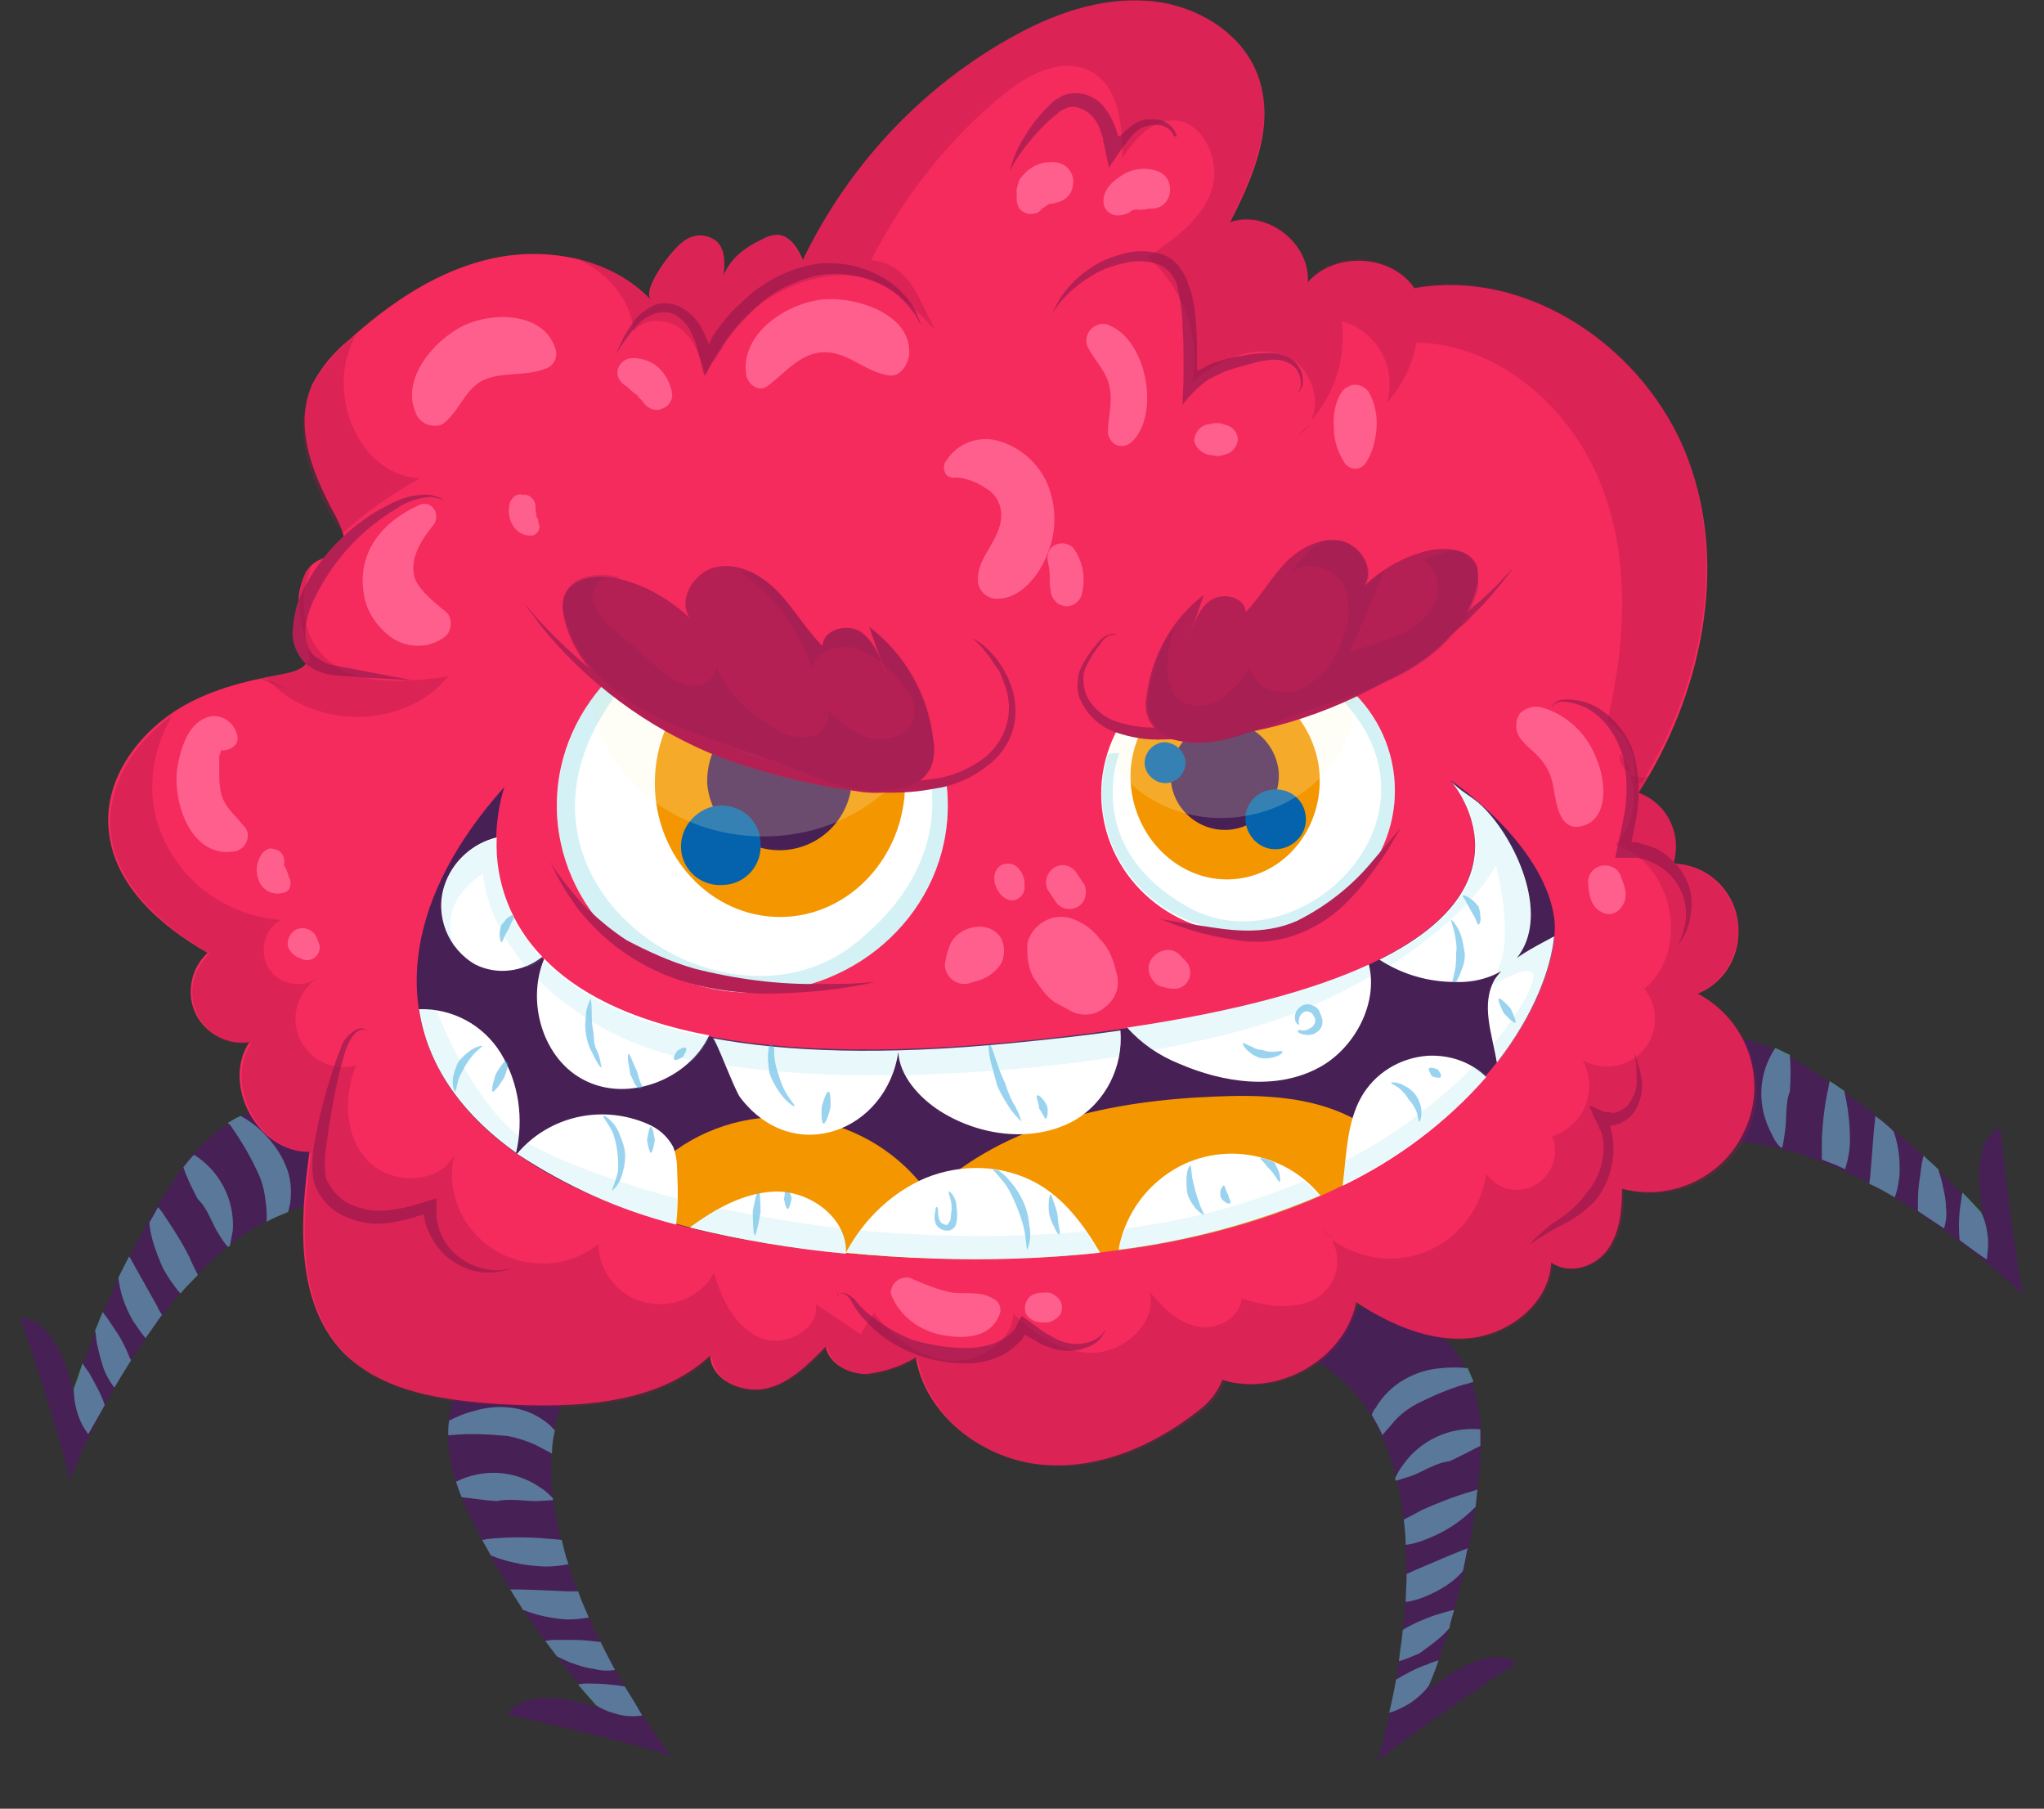 <?xml version="1.0" encoding="utf-8"?>
<!-- Generator: Adobe Illustrator 22.1.0, SVG Export Plug-In . SVG Version: 6.00 Build 0)  -->
<svg version="1.1" id="Layer_1" xmlns="http://www.w3.org/2000/svg" xmlns:xlink="http://www.w3.org/1999/xlink" x="0px" y="0px"
	 viewBox="0 0 210.7 186.4" style="enable-background:new 0 0 210.7 186.4;" xml:space="preserve">
<rect x="0" y="0" width="210.7" height="186.4" fill="#333333" stroke="none"/>
<style type="text/css">
	.st0{display:none;fill:#F39600;}
	.st1{fill:#472055;}
	.st2{opacity:0.5;fill:#6FD1DE;enable-background:new    ;}
	.st3{fill:#F52B5D;}
	.st4{fill:#B52054;}
	.st5{fill:#FFFFFF;}
	.st6{fill:#F39600;}
	.st7{fill:#0463AC;}
	.st8{opacity:0.2;fill:#FFFAD3;enable-background:new    ;}
	.st9{opacity:0.3;fill:#6FD1DE;enable-background:new    ;}
	.st10{opacity:0.5;}
	.st11{fill:#35A8E0;}
	.st12{opacity:0.3;}
	.st13{opacity:0.3;fill:#9F1645;enable-background:new    ;}
	.st14{opacity:0.3;fill:#8B2054;enable-background:new    ;}
	.st15{fill:#FF5F8D;}
</style>
<title>Asset13</title>
<g>
	<g id="Layer_2_1_">
		<g id="OBJECTS">
			<g id="_Group_">
				<path id="_Path_" class="st0" d="M210.7,177.8c0,4.8-47.2,8.7-105.3,8.7S0,182.6,0,177.8s47.2-8.7,105.3-8.7
					S210.7,173,210.7,177.8z"/>
				<g id="_Group_2">
					<g id="_Group_3">
						<path id="_Path_2" class="st1" d="M51.8,137.2c0,0-9.7,5.9-3.6,18.5c3.5,7.4,8.1,14.2,13.6,20.3c0,0-7.5-2.7-9.5,0.7
							c0,0,12.4,2.7,16.9,4.3c0,0-21.7-27.8-7.7-42C61.5,139,52.7,135.1,51.8,137.2z"/>
						<g id="_Group_4">
							<path id="_Path_3" class="st2" d="M63.4,172.1c-0.5-0.9-1-1.9-1.5-2.9h-0.2c-0.8-0.1-1.7-0.2-2.5-0.2c-0.7,0-1.5,0-2.2,0
								c-0.3,0-0.6,0.1-0.8,0.1l1.2,1.6c0.4,0.2,0.9,0.4,1.3,0.6c0.8,0.3,1.7,0.6,2.6,0.7C62,172.2,62.7,172.2,63.4,172.1z"/>
							<path id="_Path_4" class="st2" d="M52.4,148c1,0.2,1.9,0.5,2.8,0.9c0.6,0.3,1.1,0.6,1.7,0.9c0-0.8,0.1-1.6,0.3-2.4
								c-0.2-0.2-0.4-0.4-0.6-0.6c-1.1-0.9-2.3-1.5-3.7-1.7c-1.3-0.2-2.7-0.1-4,0.3c-0.9,0.2-1.8,0.6-2.6,1c-0.1,0.5-0.1,1-0.1,1.5
								h0.3C48.4,147.7,50.4,147.8,52.4,148z"/>
							<path id="_Path_5" class="st2" d="M51.2,154.7c1.3-0.3,3,0,4.1,0l1.7-0.1v-0.2c-0.4-0.4-0.8-0.8-1.3-1.1
								c-2.6-1.8-5.9-2-8.7-0.6c0.2,0.5,0.3,1,0.6,1.6C48.6,154.4,49.8,154.6,51.2,154.7z"/>
							<path id="_Path_6" class="st2" d="M55.5,161.4c1,0.1,2.1,0,3.1-0.2c-0.3-0.8-0.5-1.7-0.7-2.5c-0.7-0.1-1.4-0.1-2.2-0.2
								c-1.8-0.1-3.6-0.1-5.4,0.1l-0.6,0.1c0.3,0.5,0.6,1.1,0.9,1.6C52.1,160.9,53.8,161.3,55.5,161.4z"/>
							<path id="_Path_7" class="st2" d="M64.4,173.8c-1.2-0.2-2.4-0.3-3.6-0.3c-0.5,0-0.9,0-1.2,0.1c0.8,1,1.5,1.7,1.8,2.1
								c0.7,0.5,1.6,0.8,2.4,1c0.8,0.2,1.6,0.2,2.4,0.1C65.7,175.9,65.1,174.9,64.4,173.8z"/>
							<path id="_Path_8" class="st2" d="M58.5,166.9c0.7,0,1.5-0.1,2.2-0.2c-0.4-0.9-0.8-1.8-1.1-2.7h-1c-2.1-0.1-4.2-0.2-5.8-0.2
								h-0.2c0.4,0.7,0.9,1.4,1.3,2.1C55.4,166.5,56.9,166.8,58.5,166.9z"/>
						</g>
					</g>
					<g id="_Group_5">
						<path id="_Path_9" class="st1" d="M35.7,115c0,0-10-5.3-17.7,6.5c-4.5,6.8-8,14.3-10.4,22.1c0,0-1.5-7.8-5.5-7.8
							c0,0,4.1,12,5.1,16.7c0,0,12.6-32.9,32-28.3C39.1,124.3,37.9,114.7,35.7,115z"/>
						<g id="_Group_6">
							<path id="_Path_10" class="st2" d="M11.8,143c0.5-0.9,1.1-1.8,1.7-2.8c0-0.1,0-0.1-0.1-0.2c-0.3-0.8-0.7-1.6-1.1-2.3
								c-0.4-0.6-0.8-1.2-1.2-1.8c-0.2-0.3-0.4-0.5-0.5-0.7c-0.3,0.6-0.5,1.3-0.8,1.9c0.1,0.4,0.1,0.9,0.2,1.4
								c0.2,0.9,0.4,1.7,0.7,2.6C11,141.8,11.3,142.4,11.8,143z"/>
							<path id="_Path_11" class="st2" d="M26.7,121.1c0.4,0.9,0.6,1.9,0.7,2.9c0.1,0.6,0.1,1.3,0.1,1.9c0.7-0.4,1.5-0.7,2.2-1
								c0.1-0.3,0.1-0.5,0.2-0.8c0.2-1.4,0.1-2.8-0.5-4.1c-0.5-1.2-1.3-2.3-2.3-3.3c-0.7-0.7-1.4-1.2-2.3-1.7
								c-0.5,0.2-0.9,0.5-1.3,0.7c0,0.1,0.1,0.1,0.2,0.2C24.9,117.6,25.9,119.3,26.7,121.1z"/>
							<path id="_Path_12" class="st2" d="M20.4,123.6c1,0.9,1.5,2.6,2.1,3.5c0.4,0.7,0.8,1.2,1,1.4l0.2-0.1
								c0.1-0.5,0.2-1.1,0.3-1.6c0.2-3.1-1.3-6.1-4-7.8c-0.4,0.4-0.7,0.8-1.1,1.3C19.2,121.2,19.7,122.3,20.4,123.6z"/>
							<path id="_Path_13" class="st2" d="M16.8,130.7c0.5,0.9,1.1,1.8,1.8,2.6c0.6-0.7,1.2-1.3,1.8-1.9c-0.3-0.6-0.6-1.2-0.9-1.9
								c-0.8-1.6-1.8-3.1-2.8-4.6l-0.4-0.5c-0.3,0.5-0.6,1.1-0.9,1.6C15.5,127.5,16.1,129.1,16.8,130.7z"/>
							<path id="_Path_14" class="st2" d="M10.8,144.8c-0.4-1.2-1-2.2-1.6-3.3c-0.3-0.4-0.5-0.7-0.7-1c-0.4,1.2-0.7,2.1-0.9,2.6
								c0,1.7,0.5,3.4,1.5,4.7C9.6,146.9,10.2,145.9,10.8,144.8z"/>
							<path id="_Path_15" class="st2" d="M13.7,136.1c0.4,0.6,0.8,1.2,1.3,1.8c0.6-0.8,1.1-1.6,1.7-2.4c-0.2-0.3-0.4-0.6-0.5-0.9
								c-1-1.8-2.1-3.7-2.8-5l-0.1-0.1c-0.4,0.8-0.8,1.5-1.1,2.2C12.4,133.3,12.9,134.7,13.7,136.1z"/>
						</g>
					</g>
					<g id="_Group_7">
						<path id="_Path_16" class="st1" d="M142.6,134.4c0,0,11.2,2,10,16c-0.6,8.2-2.5,16.2-5.4,23.8c0,0,6-5.2,9.1-2.8
							c0,0-10.6,7-14.3,10.1c0,0,10.4-33.7-7.8-42C134.2,139.6,141.1,132.8,142.6,134.4z"/>
						<g id="_Group_8">
							<path id="_Path_17" class="st2" d="M144.2,171.2c0.1-1,0.3-2.1,0.4-3.2l0.1-0.1c0.7-0.4,1.5-0.8,2.3-1.1
								c0.7-0.3,1.4-0.5,2.1-0.7l0.8-0.2c-0.2,0.7-0.4,1.3-0.5,1.9c-0.3,0.3-0.6,0.7-1,1c-0.7,0.6-1.4,1.1-2.1,1.6
								C145.6,170.7,144.9,171,144.2,171.2z"/>
							<path id="_Path_18" class="st2" d="M146,144.7c-0.9,0.5-1.7,1.1-2.3,1.8c-0.4,0.5-0.8,0.9-1.2,1.4c-0.3-0.7-0.7-1.4-1.1-2.1
								c0.1-0.2,0.2-0.5,0.4-0.7c0.7-1.2,1.7-2.2,2.9-2.9c1.2-0.7,2.5-1.1,3.8-1.2c0.9-0.1,1.9-0.1,2.8,0c0.2,0.5,0.4,0.9,0.6,1.4
								l-0.3,0.1C149.6,143,147.8,143.8,146,144.7z"/>
							<path id="_Path_19" class="st2" d="M149.4,150.6c-1.3,0.1-2.8,1.1-3.9,1.5l-1.6,0.5l-0.1-0.2c0.2-0.5,0.5-1,0.8-1.4
								c1.8-2.6,4.9-4,8-3.7c0,0.5,0,1.1,0,1.7C151.8,149.4,150.7,150,149.4,150.6z"/>
							<path id="_Path_20" class="st2" d="M147.8,158.3c-0.9,0.4-1.9,0.8-2.9,0.9c0-0.9-0.1-1.8-0.2-2.6c0.6-0.3,1.2-0.6,1.9-1
								c1.6-0.7,3.3-1.4,5.1-1.9l0.6-0.2c-0.1,0.6-0.1,1.2-0.2,1.8C150.8,156.6,149.4,157.6,147.8,158.3z"/>
							<path id="_Path_21" class="st2" d="M143.9,173.1c1-0.6,2.1-1.2,3.3-1.6c0.4-0.2,0.8-0.3,1.1-0.4c-0.4,1.2-0.8,2.1-1,2.6
								c-0.5,0.7-1.2,1.3-1.9,1.8c-0.7,0.4-1.4,0.8-2.2,1C143.4,175.6,143.7,174.4,143.9,173.1z"/>
							<path id="_Path_22" class="st2" d="M147,164.5c-0.7,0.3-1.4,0.5-2.1,0.6c0-1,0.1-1.9,0.1-2.9l0.9-0.4
								c1.9-0.8,3.9-1.7,5.3-2.2l0.1-0.1c-0.2,0.8-0.3,1.6-0.5,2.4C149.8,163.1,148.4,163.9,147,164.5z"/>
						</g>
					</g>
					<g id="_Group_9">
						<path id="_Path_23" class="st1" d="M167,111.2c0,0,6.9-9,18.8-1.5c7,4.3,13.2,9.6,18.7,15.8c0,0-1.9-7.7,1.7-9.3
							c0,0,1.3,12.7,2.4,17.3c0,0-25.2-24.7-40.9-12.4C167.7,121,164.9,111.8,167,111.2z"/>
						<g id="_Group_10">
							<path id="_Path_24" class="st2" d="M200.4,126.6c-0.9-0.6-1.8-1.2-2.7-1.8c0-0.1,0-0.1,0-0.2c0-0.8,0-1.7,0.1-2.5
								c0.1-0.7,0.2-1.4,0.3-2.2c0.1-0.3,0.1-0.6,0.2-0.8c0.5,0.5,1,0.9,1.5,1.4c0.1,0.4,0.3,0.9,0.4,1.4c0.2,0.9,0.4,1.7,0.4,2.6
								C200.7,125.2,200.6,125.9,200.4,126.6z"/>
							<path id="_Path_25" class="st2" d="M177.7,112.9c0,1,0.2,2,0.6,2.9c0.2,0.6,0.4,1.2,0.7,1.7c-0.8-0.1-1.6-0.1-2.4,0
								c-0.2-0.2-0.3-0.4-0.5-0.7c-0.8-1.2-1.2-2.5-1.3-3.9c0-1.3,0.2-2.7,0.7-3.9c0.4-0.9,0.8-1.7,1.3-2.5c0.5,0,1,0,1.5,0.1
								c0,0.1,0,0.2,0,0.3C177.9,109,177.7,110.9,177.7,112.9z"/>
							<path id="_Path_26" class="st2" d="M184.5,112.5c-0.5,1.2-0.3,3-0.5,4.1c-0.1,0.8-0.2,1.4-0.3,1.7l-0.2-0.1
								c-0.4-0.4-0.7-0.9-0.9-1.4c-1.5-2.8-1.4-6.1,0.4-8.8c0.5,0.2,1,0.5,1.5,0.7C184.6,109.9,184.6,111.2,184.5,112.5z"/>
							<path id="_Path_27" class="st2" d="M190.7,117.5c0,1-0.2,2-0.5,3c-0.8-0.4-1.6-0.7-2.4-1c0-0.7,0-1.4,0-2.2
								c0.1-1.8,0.3-3.6,0.7-5.3c0-0.2,0.1-0.4,0.1-0.6c0.5,0.3,1,0.7,1.5,1C190.5,114.1,190.7,115.8,190.7,117.5z"/>
							<path id="_Path_28" class="st2" d="M202,127.8c-0.1-1.2-0.1-2.4,0.1-3.7c0.1-0.5,0.1-0.9,0.2-1.2c0.9,0.9,1.6,1.7,1.9,2
								c0.4,0.8,0.6,1.6,0.7,2.5c0.1,0.8,0,1.6-0.1,2.4C204,129.3,203.1,128.6,202,127.8z"/>
							<path id="_Path_29" class="st2" d="M195.8,121.2c-0.1,0.7-0.2,1.5-0.5,2.2c-0.8-0.5-1.7-1-2.6-1.4c0-0.3,0.1-0.6,0.1-1
								c0.2-2.1,0.3-4.2,0.5-5.8c0-0.1,0-0.1,0-0.2c0.7,0.5,1.3,1,1.9,1.6C195.7,118,195.9,119.6,195.8,121.2z"/>
						</g>
					</g>
					<g id="_Group_11">
						<path class="st3" d="M81.8,28.9C86.3,18.4,94.1,9.6,104,4c4.4-2.5,9.3-4.3,14.4-3.9s10.1,3.5,11.5,8.4s-0.8,9.9-3.1,14.4
							c3.8-1.3,8.3,2.2,8,6.2c2.8-3.2,8.6-2.9,11,0.6c11.9-2.1,24,6.4,28.2,17.6s1.4,24.3-5.1,34.4c3,1.1,4.5,4.3,3.6,7.3
							c3.9,0.1,6.9,3.4,6.7,7.3c-0.1,2.7-1.7,5.1-4.2,6.1c5.3,2.8,7.4,9.3,4.6,14.6c-2.3,4.5-7.5,6.8-12.4,5.5
							c0,2.2-0.2,4.5-1.5,6.3c-1.3,1.8-4,2.6-5.8,1.3c-0.2,4.2-4.3,7.4-8.4,7.8s-8.2-1.4-11.7-3.7c-1.2,5.9-8.1,9.8-13.8,8
							c-0.5,1.3-1.4,2.4-2.5,3.2c-4.7,3.7-10.6,6.2-16.5,5.5s-11.6-5.1-12.6-11c-1.5,0.9-3.3,1.5-5.1,1.7c-1.8,0-3.8-1-4.2-2.8
							c-1.8,1.8-3.7,3.8-6.2,4.3s-5.6-0.9-5.7-3.4c-5.6,5.2-14.1,5.4-21.7,5c-5.8-0.4-12-1.2-16.1-5.3c-5-5.2-4.5-13.5-3.5-20.7
							c-5.3,0.1-9.1-6.9-6.2-11.3c-2.9,0.4-5.6-1.6-6-4.5c-0.2-1.8,0.4-3.5,1.7-4.7c-4.9-2.8-9.7-7-10.2-12.7
							c-0.5-4.9,2.7-9.5,6.8-12.2c3.4-2.2,7.2-3.1,11-3.8c5-0.9,1.7-2.9,1.8-7.1c-0.1-1.2,0.2-2.3,0.7-3.4c1.6-2.8,5.8-0.6,3.1-5.8
							c-2.3-4.2-4.4-9.2-2.4-13.6c0.9-1.7,2.2-3.3,3.7-4.5c4.3-3.9,9.3-7.3,15-8.5s12.2,0.1,16.2,4.3c-1-1.1,2.3-5.3,3.2-5.9
							c1-0.9,2.5-1,3.6-0.1c0.9,0.9,0.8,2.3,0.7,3.5c0.6-1.7,2.2-2.9,3.9-3.7c0.5-0.3,1.1-0.5,1.7-0.5c1.3,0.1,2.1,1.5,2.6,2.7"/>
					</g>
					<g id="_Group_12">
						<g id="_Group_13">
							<path id="_Path_30" class="st4" d="M36.1,124.1c1.3,0.6,2.7,0.8,4.1,0.6c0.7-0.1,1.4-0.2,2.1-0.4l1-0.3l1.7-0.5
								c0,0.4,0,0.9,0,1.3c0,0.1,0,0.2,0,0.3v0.2c0,0.1,0,0.2,0,0.3c0.1,0.4,0.2,0.8,0.3,1.2c0.3,0.7,0.6,1.4,1.2,2
								c0.9,1,2,1.6,3.2,1.9c0.8,0.2,1.7,0.3,2.5,0.1c0.3,0,0.6-0.1,0.9-0.2c-0.3,0.1-0.6,0.2-0.9,0.3c-0.9,0.2-1.8,0.3-2.7,0.2
								c-1.4-0.2-2.7-0.9-3.7-1.8c-0.6-0.6-1.1-1.3-1.5-2.1c-0.2-0.4-0.4-0.9-0.5-1.3c0-0.2-0.1-0.5-0.1-0.7h-0.1l0,0h-0.1
								c-0.3,0.1-0.7,0.2-1,0.3c-0.7,0.2-1.5,0.4-2.2,0.5c-1.7,0.3-3.4,0-4.9-0.7c-1.5-0.7-2.7-2.1-3.1-3.7
								c-0.2-1.4-0.1-2.9,0.2-4.3c0.4-2.3,1-4.5,1.7-6.7c0.3-0.9,0.6-1.8,0.9-2.5c0.2-0.7,0.6-1.3,1.2-1.7c0.3-0.3,0.8-0.5,1.2-0.4
								c0.1,0.1,0.3,0.1,0.4,0.3c-0.1-0.1-0.2-0.2-0.4-0.2c-0.4,0-0.8,0.2-1,0.5c-0.4,0.5-0.7,1.1-0.9,1.7c-0.2,0.8-0.5,1.6-0.7,2.6
								c-0.5,2.2-0.9,4.5-1.2,6.7c-0.2,1.3-0.3,2.5-0.1,3.8C34.1,122.6,35,123.6,36.1,124.1z"/>
						</g>
						<g id="_Group_14">
							<path id="_Path_31" class="st4" d="M32.5,61.5c-0.5,1-0.9,2.1-1,3.2c-0.1,1,0.1,1.9,0.7,2.7c0.7,0.6,1.5,1.1,2.4,1.2
								c0.9,0.2,1.8,0.3,2.6,0.5c3.2,0.6,5.3,1,5.3,1s-2-0.1-5.3-0.3c-0.8-0.1-1.7-0.1-2.7-0.2c-1.2-0.1-2.3-0.6-3.1-1.3
								c-0.9-1-1.4-2.3-1.2-3.6c0.1-1.3,0.4-2.6,1-3.8c2-4,5.3-7.2,9.3-9.1c1.2-0.6,2.5-0.9,3.9-0.8c0.3,0.1,0.7,0.2,1,0.3l0.3,0.2
								l-0.3-0.1c-0.3-0.1-0.7-0.1-1-0.2c-1.3,0.1-2.5,0.5-3.5,1.2C37.2,54.6,34.4,57.7,32.5,61.5z"/>
						</g>
						<g id="_Group_15">
							<path id="_Path_32" class="st4" d="M76.4,31.2c2.1-2.1,4.8-3.5,7.7-4c2.4-0.3,4.8,0.2,6.9,1.4c1.4,0.8,2.5,1.9,3.3,3.3
								c0.2,0.4,0.3,0.8,0.5,1.2c0.1,0.3,0.1,0.4,0.1,0.4l-0.2-0.4c-0.2-0.4-0.4-0.8-0.7-1.1c-0.9-1.2-2-2.2-3.4-2.8
								c-2-0.9-4.2-1.2-6.4-0.8c-2.6,0.6-5,1.9-6.8,3.8c-0.8,0.8-1.6,1.6-2.2,2.5c-0.2,0.2-0.3,0.4-0.5,0.7l-0.2,0.3l-0.1,0.2
								l-0.2,0.3l-0.8,1.2c-0.3,0.4-0.5,0.9-0.8,1.3c-0.3-1-0.5-2.1-0.8-3c-0.1-0.5-0.3-0.9-0.5-1.3c-0.3-0.8-0.9-1.4-1.6-1.9
								c-0.6-0.4-1.4-0.4-2.1-0.2c-0.6,0.2-1.2,0.5-1.7,1c-0.7,0.7-1.3,1.5-1.9,2.4c-0.4,0.6-0.5,0.9-0.5,0.9s0.1-0.4,0.4-1
								c0.4-1,1-1.9,1.6-2.7c0.5-0.6,1.1-1,1.8-1.4c0.9-0.4,1.9-0.3,2.8,0.1c0.9,0.5,1.7,1.2,2.2,2.2c0.3,0.5,0.5,1,0.7,1.5l0.1,0.2
								v-0.1l0.1-0.2v0l0.1-0.2l0.2-0.4c0.2-0.3,0.3-0.5,0.5-0.7C74.7,32.9,75.5,32,76.4,31.2z"/>
						</g>
						<g id="_Group_16">
							<path id="_Path_33" class="st4" d="M123.3,33.5c0.1,1.1,0.1,2.2,0.1,3.3c0,0.3,0,0.5,0,0.8V38c0,0.1,0,0,0,0.1s0,0.1,0,0.1
								l0.3-0.1c0.5-0.3,0.9-0.5,1.4-0.7c0.9-0.3,1.9-0.6,2.8-0.7c0.9-0.2,1.7-0.3,2.6-0.3c0.8-0.1,1.6,0.1,2.3,0.4
								c0.6,0.3,1,0.8,1.3,1.4c0.2,0.4,0.2,0.9,0.2,1.4c-0.1,0.4-0.3,0.7-0.6,0.9c0.3-0.3,0.4-0.6,0.4-1c0-0.4-0.1-0.8-0.3-1.2
								c-0.3-0.5-0.7-0.8-1.2-1c-1.2-0.5-2.7-0.1-4.4,0.4c-0.9,0.2-1.8,0.5-2.6,0.9c-0.4,0.2-0.9,0.4-1.3,0.7
								c-0.9,0.7-1.7,1.5-2.4,2.4c0-0.9,0.1-1.9,0.1-2.8v-0.7v-1.2c0-1,0-2.1-0.1-3.2c0-1.4-0.2-2.7-0.5-4.1c-0.2-1.1-1-2.1-2.1-2.5
								c-1.1-0.3-2.2-0.4-3.3-0.1c-1,0.2-2,0.5-2.9,1c-1.3,0.7-2.5,1.6-3.5,2.7c-0.3,0.3-0.5,0.6-0.8,1l-0.3,0.4l0.2-0.4
								c0.2-0.4,0.4-0.7,0.6-1.1c0.9-1.3,2-2.4,3.3-3.2c0.9-0.6,1.9-1,3-1.3c1.3-0.4,2.6-0.4,3.9-0.1c0.7,0.2,1.4,0.6,1.9,1.2
								c0.5,0.6,0.9,1.3,1.1,2C123,30.5,123.2,32,123.3,33.5z"/>
						</g>
						<g id="_Group_17">
							<path id="_Path_34" class="st4" d="M168.6,84.7c-0.1,0.5-0.2,1-0.3,1.5l-0.1,0.4v0.2l0,0l0,0h0.1h0.3c0.1,0,0.3,0,0.4,0.1
								c0.5,0.1,1.1,0.3,1.6,0.5c0.9,0.4,1.7,1.1,2.4,1.9c1.1,1.4,1.6,3.1,1.3,4.8c-0.1,1.1-0.5,2.1-1.1,3c-0.2,0.2-0.3,0.5-0.5,0.7
								l-0.2,0.2l0.2-0.2c0.2-0.2,0.3-0.5,0.4-0.7c0.4-0.9,0.7-1.9,0.7-2.9c0-1.5-0.6-2.9-1.6-4c-0.6-0.6-1.3-1.1-2.1-1.4
								c-0.4-0.2-0.8-0.3-1.3-0.4h-0.3c-0.2,0-0.3,0-0.5,0c-0.5,0-1,0-1.5,0l0.3-1.4c0.1-0.3,0.1-0.6,0.2-0.9c0.1-0.5,0.2-1,0.3-1.5
								c0.5-2.2,0.5-4.4,0-6.6c-0.5-1.7-1.4-3.3-2.8-4.4c-1-0.8-2.1-1.2-3.4-1.3c-0.3,0-0.7,0.1-0.9,0.3c-0.1,0.1-0.1,0.2-0.2,0.3
								c0-0.1,0.1-0.2,0.1-0.3c0.2-0.3,0.6-0.4,0.9-0.5c1.3-0.1,2.7,0.2,3.8,0.9c1.7,1.1,3,2.7,3.6,4.6
								C169,79.8,169.1,82.3,168.6,84.7z"/>
						</g>
						<g id="_Group_18">
							<path id="_Path_35" class="st4" d="M165.3,118.6c0-0.6,0-1.2-0.2-1.8l-0.1-0.2v-0.1l0,0c0,0,0-0.1-0.1-0.1
								c-0.1-0.3-0.2-0.6-0.4-0.9s-0.3-0.6-0.4-0.9l-0.2-0.4l-0.1-0.3l1.4,0.6l0.3,0.1h0.3c0.1,0,0.2,0,0.4,0.1
								c0.2,0,0.5-0.1,0.7-0.2c0.5-0.2,0.9-0.5,1.1-0.9c0.5-0.7,0.8-1.6,0.7-2.5c0-0.6,0-1.3-0.1-1.9c-0.1-0.4-0.1-0.7-0.1-0.7
								l0.2,0.7c0.2,0.6,0.4,1.2,0.5,1.9c0.2,1,0,2.1-0.5,3.1c-0.3,0.6-0.8,1.1-1.4,1.4c-0.3,0.2-0.7,0.3-1.1,0.4h-0.1h-0.1
								c0,0,0,0.1,0,0.1l0,0l0.1,0.4c0.6,2.5,0,5.2-1.7,7.3c-1,1-2.2,1.9-3.5,2.5c-0.8,0.4-1.6,0.9-2.4,1.4
								c-0.3,0.2-0.6,0.4-0.8,0.6c0.2-0.3,0.4-0.6,0.7-0.8c0.7-0.7,1.4-1.3,2.2-1.8c1.1-0.7,2.1-1.6,2.9-2.7
								C164.7,121.6,165.2,120.1,165.3,118.6z"/>
						</g>
						<g id="_Group_19">
							<path id="_Path_36" class="st4" d="M113.7,10.9c0.6,0.7,1,1.5,1.3,2.3c0.1,0.2,0.1,0.4,0.2,0.6l0,0c0,0.1,0,0.1,0,0.2
								c0,0,0,0,0.1,0h0.1c0,0,0,0,0.2-0.1c0.4-0.4,0.8-0.8,1.3-1.1c0.4-0.3,1-0.5,1.5-0.5c0.4,0,0.9,0,1.3,0.1
								c0.6,0.2,1.1,0.6,1.4,1.1c0.1,0.2,0.2,0.4,0.2,0.6L121,14c-0.1-0.1-0.1-0.3-0.2-0.4c-0.4-0.4-0.8-0.7-1.4-0.7
								c-0.8-0.1-1.6,0.1-2.2,0.6c-0.4,0.3-0.7,0.7-1,1.1c-0.1,0.2-0.3,0.4-0.4,0.5l-0.5,0.7l-1,1.5c-0.1-0.7-0.3-1.3-0.4-2
								c-0.1-0.4-0.2-0.7-0.2-1.1c-0.1-0.2-0.1-0.3-0.2-0.5c-0.2-0.7-0.5-1.3-1-1.8c-0.5-0.5-1.1-0.8-1.8-0.9
								c-0.6,0-1.3,0.3-1.7,0.7c-1,0.8-2,1.8-2.8,2.8c-0.6,0.7-1.1,1.4-1.6,2.2l-0.5,0.9c0,0,0.1-0.4,0.3-1c0.3-0.9,0.7-1.7,1.2-2.5
								c0.7-1.2,1.6-2.3,2.6-3.3c0.3-0.3,0.7-0.6,1.1-0.8c0.5-0.3,1-0.4,1.6-0.4C112,9.6,113,10.1,113.7,10.9z"/>
						</g>
						<g id="_Group_20">
							<path id="_Path_37" class="st4" d="M100.3,138.9c1-0.1,2-0.3,2.9-0.8c0.4-0.2,0.8-0.5,1.1-0.8c0.1-0.1,0.2-0.2,0.2-0.2
								c0.1-0.1,0.2-0.2,0.2-0.3c0.1-0.2,0.2-0.4,0.3-0.6l0.3-0.6l1.4,1l0.8,0.6c0.5,0.3,1,0.6,1.6,0.9c0.9,0.4,1.9,0.5,2.8,0.3
								c0.6-0.1,1.2-0.4,1.7-0.9c0.1-0.1,0.2-0.3,0.3-0.4l0.1-0.1l-0.1,0.2c-0.1,0.2-0.2,0.3-0.3,0.5c-0.4,0.6-1,1-1.7,1.2
								c-1,0.4-2.2,0.4-3.3,0.1c-0.6-0.2-1.3-0.4-1.8-0.8c-0.3-0.2-0.6-0.3-0.9-0.5l-0.2-0.1l0,0h-0.1c0,0.1,0,0.1-0.1,0.2
								c0,0-0.1,0.2-0.2,0.3c-0.1,0.1-0.2,0.2-0.3,0.3c-0.4,0.4-0.9,0.8-1.4,1.1c-1.1,0.6-2.2,0.9-3.4,1c-2.2,0.1-4.4-0.3-6.5-1.2
								c-1.6-0.7-3.1-1.7-4.3-3c-0.5-0.5-0.9-1-1.3-1.6l-0.4-0.7c-0.1-0.2-0.2-0.3-0.4-0.5c-0.3-0.2-0.6-0.3-0.8-0.2
								s-0.1,0.3-0.2,0.3c0-0.1,0-0.2,0.1-0.3c0.3-0.1,0.7-0.1,1,0.1c0.2,0.1,0.4,0.3,0.6,0.4l0.5,0.6c0.4,0.5,0.9,0.9,1.4,1.3
								c1.3,1,2.7,1.8,4.2,2.4C96.3,138.7,98.3,139,100.3,138.9z"/>
						</g>
					</g>
					<g id="_Group_21">
						<path id="_Path_38" class="st5" d="M143.6,79.2c1.3,7.9-4.3,15.4-12.6,16.8s-16-4-17.3-11.9s4.3-15.4,12.6-16.8
							S142.3,71.3,143.6,79.2z"/>
						<path id="_Path_39" class="st6" d="M135.9,78.7c0.9,5.6-2.6,10.9-7.9,11.8s-10.3-3-11.3-8.6s2.6-10.9,7.9-11.8
							C129.9,69.2,134.9,73.1,135.9,78.7z"/>
						<path id="_Path_40" class="st1" d="M131.8,79.4c0.3,3.1-2,5.8-5,6.1c-3.1,0.3-5.8-2-6.1-5c-0.3-2.9,1.8-5.6,4.7-6.1
							C128.5,74,131.4,76.2,131.8,79.4z"/>
						<path id="_Path_41" class="st7" d="M122.2,78.4c0.1,1.2-0.8,2.2-1.9,2.3s-2.2-0.8-2.3-1.9c-0.1-1.1,0.7-2.1,1.8-2.3
							C120.9,76.4,122,77.2,122.2,78.4C122.2,78.4,122.2,78.4,122.2,78.4z"/>
						<path id="_Path_42" class="st7" d="M134.6,84.1c0.2,1.7-1.1,3.2-2.8,3.4s-3.2-1.1-3.4-2.8c-0.2-1.6,1-3.1,2.6-3.3
							C132.8,81.1,134.4,82.3,134.6,84.1C134.6,84,134.6,84,134.6,84.1z"/>
						<path id="_Path_43" class="st8" d="M139.7,71.5c-6.1-6-15.9-5.8-21.9,0.3c-1.6,1.7-2.9,3.7-3.6,5.9c2.4,4.6,8.1,7.4,14.1,6.4
							C135,83,139.9,77.5,139.7,71.5z"/>
						<path id="_Path_44" class="st9" d="M143.6,79.2c-1-5.8-5.4-10.4-11.2-11.7c2.4,1.3,4.5,3,6.3,5c11,12.3-5.1,27.2-16.2,21
							s-7.1-15.9-7.1-15.9c-0.4,0-0.8,0-1.2,0.1c-0.6,2.1-0.8,4.3-0.4,6.4c1.3,7.8,9,13.1,17.3,11.8S144.9,87.1,143.6,79.2z"/>
					</g>
					<g id="_Group_22">
						<path id="_Path_45" class="st5" d="M57.4,83c0,10.6,9,19.3,20.1,19.3S97.7,93.7,97.7,83s-9-19.3-20.1-19.3S57.4,72.4,57.4,83z
							"/>
						<path id="_Path_46" class="st6" d="M67.5,80.7c0,7.6,5.8,13.8,12.9,13.8s12.9-6.2,12.9-13.8s-5.8-13.8-12.9-13.8
							S67.5,73.1,67.5,80.7z"/>
						<path id="_Path_47" class="st1" d="M72.9,80.7c0.3,4.1,3.9,7.2,8,6.9c4.1-0.3,7.2-3.9,6.9-8c-0.3-3.9-3.5-6.9-7.5-6.9
							C76.1,72.8,72.8,76.4,72.9,80.7C72.9,80.7,72.9,80.7,72.9,80.7z"/>
						<path id="_Path_48" class="st7" d="M85.3,77.4c0.1,1.6,1.4,2.8,3,2.7c1.6-0.1,2.8-1.4,2.7-3c-0.1-1.5-1.3-2.7-2.9-2.7
							C86.6,74.5,85.3,75.8,85.3,77.4z"/>
						<path id="_Path_49" class="st7" d="M70.2,87.4c0.1,2.3,2.1,4,4.4,3.8c2.3-0.1,4-2.1,3.8-4.4c-0.1-2.2-1.9-3.8-4.1-3.8
							C72,83.1,70.1,85.1,70.2,87.4z"/>
						<path id="_Path_50" class="st8" d="M61,72.1C67.7,63,80.6,61,89.8,67.8c2.5,1.8,4.6,4.2,6,7c-2.2,6.6-9,11.4-17.1,11.4
							C69.5,86.2,62,80,61,72.1z"/>
						<path id="_Path_51" class="st9" d="M57.4,83c0.1-7.8,4.9-14.8,12.1-17.7c-2.8,2.2-5.2,4.8-7.1,7.9
							c-11.8,18.5,12.6,34.6,25.8,24s5.9-22.4,5.9-22.4c0.5-0.1,1.1-0.2,1.6-0.1c1.3,2.6,2,5.4,2,8.3c0,10.6-9,19.3-20.1,19.3
							S57.4,93.7,57.4,83z"/>
					</g>
					<path id="_Path_52" class="st1" d="M52,81.1c0,0-11.8,32.4,52.2,26.3s45.3-27,45.3-27s9.5,6.3,10.7,14.1s-11.6,36.8-64,35.2
						S32.3,103,52,81.1z"/>
					<path id="_Path_53" class="st6" d="M139.2,115.1c-4.2-2.1-9.1-2.3-13.8-2.1c-10.7,0.4-21.9,2.7-29.6,10.1
						c-6-8.5-17.7-10.5-26.1-4.6c-2.2,1.5-4.1,3.6-5.4,5.9c8.2,3,18.8,4.9,32,5.3c22.5,0.7,37.7-4.2,47.7-10.7
						C142.7,117.4,141,116,139.2,115.1z"/>
					<path id="_Compound_Path_" class="st5" d="M49,99.4c-2.8-1.6-4.2-5-3.2-8.1c0.8-2.5,2.9-4.4,5.4-5c-0.2,4.6,1.5,9,4.7,12.3
						C53.9,100.2,51.2,100.5,49,99.4z M60.4,111.4c4.5,2.2,10.6-0.2,12.7-4.7c-8.5-1.6-13.8-4.6-17-7.9
						C54.2,103.3,56,109.3,60.4,111.4L60.4,111.4z M121.5,109.6c4.6,2,10.1,2.8,14.5,0.4c3.7-2,6.1-6.7,5.1-10.6
						c-5.4,2.5-13.4,4.8-24.9,6.5C117.6,107.5,119.5,108.8,121.5,109.6L121.5,109.6z M156.6,98.4c3.1-4.4-0.4-12-3.8-15.3
						c-1-1-2.4-1.6-3.3-2.7c0,0,9.2,10.3-7.3,18.5c2.3,1.5,5,2.3,7.8,2.3C152.5,101.3,155.2,100.4,156.6,98.4z M96.9,114.5
						c4.1,2.6,9.6,3.3,13.8,1c3.3-1.9,5.1-5.6,4.8-9.3c-3.4,0.5-7.1,0.9-11.2,1.3c-13.3,1.3-23.3,0.9-30.8-0.5
						c0.3,0.1,2.2,5.3,2.8,6.1c5.5,7.2,15.1,3.5,16.3-4.7C92.7,110.8,94.7,113.1,96.9,114.5z M79.7,122.8c-3.2,0.2-6,1.8-8.6,3.7
						c5.3,1.3,10.7,2.2,16.1,2.7C87.4,125.5,83.4,122.6,79.7,122.8z M53.3,118.9c5,3.3,10.5,5.8,16.4,7.3c0.2-1.9,0.2-3.7,0.1-5.6
						c0-0.8-0.1-1.6-0.4-2.4c-0.6-1.1-1.5-1.9-2.7-2.4C62,113.8,56.6,115,53.3,118.9z M96.3,129.7c5.7,0.2,11.4,0,17.1-0.6
						c-1.7-2.9-3.7-5.6-6.6-7.2c-3.5-1.9-7.7-2-11.4-0.5c-3.5,1.5-6.4,4.3-8.2,7.7C90.1,129.4,93.1,129.6,96.3,129.7L96.3,129.7z
						 M53.2,118.8c0.8-3.5,0.3-7.2-1.6-10.3c-1.8-2.9-5-4.6-8.4-4.5C44,109.5,47.3,114.6,53.2,118.8z M115.3,128.8
						c7.2-0.9,14.2-2.8,20.8-5.6c-4.1-5-11.6-5.8-16.6-1.6C117.3,123.4,115.8,126,115.3,128.8z M156.7,98.5c-1,0.6-1.9,1.4-2.6,2.4
						c-1.5,2.6-0.3,5.6,0.2,8.6c3.9-5,5.6-9.8,5.9-13C159.1,97.1,157.9,97.7,156.7,98.5L156.7,98.5z M147.2,108.8
						c-2.9,0.2-5.5,1.8-6.9,4.3c-1.5,2.7-1.5,6-1.9,9.1c5.6-2.7,10.7-6.5,14.8-11.2C151.6,109.4,149.4,108.7,147.2,108.8
						L147.2,108.8z"/>
					<g id="_Group_23" class="st10">
						<path id="_Path_54" class="st11" d="M151.7,92.7c-0.4-0.3-0.8-0.5-0.9-0.4s0.3,0.4,0.4,0.8c0.1,0.2,0.3,0.5,0.4,0.7
							c0.1,0.2,0.3,0.5,0.4,0.7c0.2,0.4,0.3,0.8,0.4,0.8s0.3-0.4,0.2-0.9c0-0.3-0.1-0.7-0.2-1C152.2,93.2,152,92.9,151.7,92.7z"/>
						<path id="_Path_55" class="st11" d="M151,98.3c-0.1-0.6-0.2-1.3-0.4-1.9c-0.3-0.9-0.9-1.6-1-1.6s0.3,0.9,0.4,1.7
							c0.1,0.6,0.2,1.1,0.1,1.7c0,0.6,0,1.1-0.1,1.7c-0.1,0.4-0.2,0.9-0.3,1.3h0.4c0.2-0.4,0.4-0.7,0.5-1.1
							C150.9,99.5,151,98.9,151,98.3z"/>
						<path id="_Path_56" class="st11" d="M156.2,105.4c0.2-0.1-0.5-1.5-0.5-1.5s-1-1.1-1.2-1s0.5,1.5,0.5,1.5
							S156,105.5,156.2,105.4z"/>
						<path id="_Path_57" class="st11" d="M69.8,108.3c0,0-0.5,0.7-0.3,0.9s0.9-0.3,0.9-0.3s0.5-0.7,0.3-0.9S69.8,108.3,69.8,108.3z
							"/>
						<path id="_Path_58" class="st11" d="M97.8,122.8c-0.1,0.1,0.3,0.8,0.3,1.7c0,0.4-0.1,0.7-0.1,1.1c0,0.1-0.1,0.3-0.2,0.4
							c0,0.1-0.1,0.1-0.1,0.2c-0.1,0.1-0.4,0-0.7-0.2c-0.2-0.3-0.3-0.6-0.3-1c0-0.3,0-0.5-0.1-0.6s-0.2,0.2-0.2,0.5
							c-0.1,0.4-0.1,0.9,0.1,1.3c0.3,0.5,0.9,0.7,1.4,0.6c0.3-0.1,0.5-0.3,0.6-0.5c0.2-0.6,0.2-1.3,0.1-1.9
							C98.6,123.4,97.9,122.7,97.8,122.8z"/>
						<path id="_Path_59" class="st11" d="M49.7,107.8c0-0.1-0.8,0.1-1.4,0.6c-0.4,0.3-0.8,0.7-1.1,1.1c-0.2,0.5-0.4,1-0.5,1.5
							c-0.1,0.8,0.1,1.5,0.2,1.5s0.2-0.7,0.4-1.4c0.4-0.8,0.8-1.6,1.4-2.3C49.1,108.3,49.7,107.9,49.7,107.8z"/>
						<path id="_Path_60" class="st11" d="M126.4,122.7c-0.1-0.2-0.1-0.4-0.2-0.5s-0.3,0.2-0.4,0.5c0,0.2,0,0.4,0,0.6
							c0.1,0.2,0.2,0.4,0.4,0.5c0.2,0.2,0.5,0.3,0.6,0.2s0-0.3-0.1-0.5c0-0.1-0.1-0.3-0.1-0.4C126.5,122.9,126.4,122.8,126.4,122.7z
							"/>
						<path id="_Path_61" class="st11" d="M123,124.2c0.4,0.6,1,1,1.1,1s-0.3-0.6-0.5-1.3c-0.3-0.8-0.5-1.6-0.7-2.5
							c-0.1-0.7-0.1-1.3-0.2-1.3s-0.4,0.6-0.4,1.4c0,0.5,0,1,0.1,1.5C122.5,123.4,122.7,123.8,123,124.2z"/>
						<path id="_Path_62" class="st11" d="M66.7,117.5c0,0,0.2,1.3,0.4,1.3s0.4-1.3,0.4-1.3s-0.2-1.4-0.4-1.4S66.7,117.5,66.7,117.5
							z"/>
						<path id="_Path_63" class="st11" d="M147.3,110.1c-0.1,0.2,0.3,0.8,0.3,0.8s0.7,0.3,0.9,0.1s-0.3-0.8-0.3-0.8
							S147.4,109.9,147.3,110.1z"/>
						<path id="_Path_64" class="st11" d="M130.1,119.6c0.2,0.2,0.4,0.5,0.6,0.7c0.2,0.2,0.4,0.4,0.6,0.7c0.3,0.4,0.5,0.8,0.6,0.8
							s0.1-0.6-0.1-1.1c-0.1-0.3-0.3-0.6-0.4-0.9c-0.5-0.2-1-0.4-1.5-0.5C130,119.5,130,119.6,130.1,119.6z"/>
						<path id="_Path_65" class="st11" d="M136,104.2c-0.1-0.2-0.3-0.4-0.5-0.5c-0.2-0.1-0.5-0.2-0.7-0.2c-0.3,0-0.6,0.1-0.8,0.3
							c-0.4,0.3-0.6,0.8-0.5,1.3c0.1,0.4,0.3,0.5,0.4,0.5s-0.1-0.2,0-0.5c0-0.3,0.2-0.6,0.5-0.8c0.2-0.1,0.5-0.1,0.8,0.1
							c0.1,0.1,0.2,0.2,0.2,0.3c0.3,0.3,0.2,0.8-0.1,1.1c-0.3,0.2-0.6,0.4-0.9,0.4c-0.3,0-0.5-0.1-0.6,0s0.1,0.3,0.5,0.4
							c0.5,0.1,1,0.1,1.4-0.2c0.5-0.3,0.7-0.8,0.6-1.4C136.2,104.7,136.1,104.4,136,104.2z"/>
						<path id="_Path_66" class="st11" d="M129.8,109c0.4,0.1,0.8,0.1,1.3,0c0.6-0.1,1.1-0.4,1.1-0.6s-0.6,0-1.1,0
							c-0.3,0-0.7-0.1-1-0.2c-0.3,0-0.7-0.1-1-0.3c-0.5-0.2-1-0.5-1-0.4s0.2,0.6,0.8,1C129.1,108.7,129.5,108.9,129.8,109z"/>
						<path id="_Path_67" class="st11" d="M144.4,112.3c0.3,0.3,0.6,0.6,0.8,1c0.3,0.3,0.5,0.6,0.7,1c0.3,0.6,0.3,1.3,0.4,1.3
							s0.3-0.7,0.2-1.4c-0.1-0.5-0.3-1-0.6-1.4c-0.3-0.4-0.7-0.7-1.1-0.9c-0.7-0.4-1.4-0.4-1.4-0.3S144,111.9,144.4,112.3z"/>
						<path id="_Path_68" class="st11" d="M102.2,109.7c0.2,0.7,0.4,1.5,0.6,2.2c0.3,0.7,0.7,1.4,1.1,2c0.4,0.7,0.9,1.2,1.4,1.7
							c-0.2-0.7-0.5-1.4-0.9-2c-0.5-1-0.8-2-0.8-2s-0.5-1-0.8-2c-0.3-0.8-0.5-1.6-0.7-1.9h-0.2C101.9,108.3,102,109,102.2,109.7z"/>
						<path id="_Path_69" class="st11" d="M108.7,124.1c-0.2-0.5-0.3-1-0.4-1s-0.2,0.6-0.2,1.1c0,0.4,0,0.7,0.1,1.1
							c0.1,0.3,0.2,0.7,0.4,1c0.2,0.5,0.5,1,0.6,0.9s0-0.6-0.1-1.1l-0.1-1C109,125.2,108.9,124.6,108.7,124.1z"/>
						<path id="_Path_70" class="st11" d="M77.8,127.3c0.2,0,0.6-2.4,0.6-2.4s0-1.3-0.1-2L78,123c-0.2,0.7-0.4,1.8-0.4,1.8
							S77.6,127.3,77.8,127.3z"/>
						<path id="_Path_71" class="st11" d="M107.4,114.7c0.2,0.3,0.3,0.6,0.4,0.6s0.2-0.4,0.2-0.7c0-0.2,0-0.5-0.1-0.7
							c-0.1-0.2-0.2-0.4-0.4-0.6c-0.2-0.3-0.5-0.5-0.6-0.4s0,0.4,0.1,0.7s0.1,0.6,0.1,0.6L107.4,114.7z"/>
						<path id="_Path_72" class="st11" d="M103.6,122c0.5,0.7,0.8,1.4,1.1,2.1c0.3,0.7,0.6,1.5,0.8,2.3c0.3,1.2,0.3,2.4,0.4,2.4
							c0.3-0.8,0.4-1.7,0.2-2.5c-0.1-1.7-0.9-3.4-2.1-4.7c-0.3-0.4-0.7-0.7-1.1-1l-0.6-0.1C102.8,121,103.2,121.5,103.6,122z"/>
						<path id="_Path_73" class="st11" d="M80.8,123.5c0,0,0.2,1.1,0.4,1.1s0.4-1.1,0.4-1.1c0-0.2-0.1-0.4-0.2-0.6l-0.5-0.1
							C80.9,123.1,80.9,123.3,80.8,123.5z"/>
						<path id="_Path_74" class="st11" d="M63.1,122.7c0.6-0.5,0.9-1.1,1.1-1.9c0.2-0.7,0.3-1.5,0.2-2.2c-0.1-0.7-0.4-1.4-0.7-2.1
							c-0.5-1-1.4-1.6-1.5-1.5s0.6,0.9,1,1.8c0.4,1.2,0.6,2.6,0.5,3.9C63.5,121.7,63,122.7,63.1,122.7z"/>
						<path id="_Path_75" class="st11" d="M52.1,109.3c-0.4,0.4-0.7,0.9-1,1.4c0,0-0.6,1.8-0.3,1.8s1.2-1.5,1.2-1.5
							c0.2-0.5,0.3-0.9,0.4-1.4L52.1,109.3z"/>
						<path id="_Path_76" class="st11" d="M52.8,94.3c-0.2,0.1-0.3,0.2-0.5,0.3c-0.2,0.2-0.4,0.5-0.6,0.7c-0.1,0.3-0.2,0.6-0.2,0.9
							c0,0.5,0.1,0.9,0.2,0.9s0.2-0.4,0.4-0.8c0.1-0.2,0.3-0.5,0.4-0.7c0.1-0.3,0.2-0.5,0.3-0.7l0.2-0.3L52.8,94.3z"/>
						<path id="_Path_77" class="st11" d="M61.2,106.6c-0.1-0.6-0.2-1.2-0.2-1.8c0-0.6,0-1.2-0.1-1.9c-0.3,0.6-0.5,1.2-0.5,1.8
							c-0.1,0.6-0.1,1.3,0,1.9c0.1,0.6,0.3,1.3,0.6,1.8c0.4,0.9,0.9,1.7,1,1.6c-0.1-0.6-0.2-1.2-0.5-1.8
							C61.3,107.8,61.2,107.2,61.2,106.6z"/>
						<path id="_Path_78" class="st11" d="M84.7,114.1c0,0-0.1,1.7,0.2,1.7s0.7-1.6,0.7-1.6s0.1-1.7-0.2-1.7S84.7,114.1,84.7,114.1z
							"/>
						<path id="_Path_79" class="st11" d="M65.7,110.5l-0.4-0.9c-0.2-0.5-0.4-1-0.5-1s-0.1,0.6,0,1.1c0.1,0.4,0.1,0.7,0.2,1.1
							c0.2,0.3,0.3,0.7,0.5,1c0.1,0.1,0.2,0.3,0.3,0.4l0.4-0.1c0-0.2-0.1-0.4-0.2-0.6C65.8,111,65.7,110.5,65.7,110.5z"/>
						<path id="_Path_80" class="st11" d="M79.3,107.7c0,0.2-0.1,0.4-0.1,0.6c-0.1,0.7,0,1.5,0.1,2.2c0.2,0.7,0.6,1.4,1,2
							c0.6,0.9,1.5,1.6,1.6,1.5s-0.7-0.9-1.1-1.8c-0.3-0.6-0.5-1.3-0.7-1.9c-0.2-0.7-0.3-1.3-0.3-2c0-0.2,0-0.4,0-0.5L79.3,107.7z"
							/>
					</g>
					<g id="_Group_24" class="st12">
						<path id="_Path_81" class="st2" d="M55.5,101c2.7,2.6,5.8,4.7,9.2,6.2c2.2,0.9,4.4,1.6,6.7,2.1c0.7-0.7,1.3-1.5,1.7-2.4
							c-8.5-1.6-13.8-4.6-17-7.9C55.8,99.6,55.6,100.3,55.5,101z"/>
						<path id="_Path_82" class="st2" d="M115.4,106.1c-3.4,0.5-7.1,0.9-11.2,1.3c-13.3,1.3-23.3,0.9-30.8-0.5
							c0.5,0.9,1,1.9,1.4,2.9c5.7,0.8,11.4,1.1,17.1,1c0.3-0.8,0.6-1.6,0.7-2.5c0,0.9,0.3,1.7,0.7,2.5c7.4-0.2,14.7-0.8,22-1.9
							C115.5,108,115.6,107,115.4,106.1z"/>
						<path id="_Path_83" class="st2" d="M115.3,128.9c7.2-0.9,14.2-2.8,20.8-5.6c-0.5-0.6-1.1-1.1-1.7-1.6
							c-5.9,2.5-12.1,4.1-18.4,4.9C115.7,127.3,115.5,128,115.3,128.9z"/>
						<path id="_Path_84" class="st2" d="M71.1,126.5c5.3,1.3,10.7,2.2,16.1,2.7c0.1-0.9-0.1-1.8-0.5-2.6c-4.2-0.5-8.4-1.2-12.5-2.1
							C73.1,125.1,72,125.8,71.1,126.5z"/>
						<path id="_Path_85" class="st2" d="M152.9,83.1c-1-1-2.4-1.6-3.3-2.7c0,0,9.2,10.3-7.3,18.5c0.3,0.2,0.7,0.4,1,0.6
							c8.5-5.4,10.9-10.3,10.9-10.3s2.1,7.6,0,11.1c0.3-0.1,0.5-0.3,0.8-0.4c-0.3,0.3-0.6,0.6-0.8,1c-0.1,0.2-0.2,0.4-0.3,0.6
							c1.4-0.8,3.5-1.9,4.1-1.2c0.4,0.5-0.8,3.4-4,7.2c0.1,0.7,0.3,1.3,0.4,2c3.9-5,5.6-9.8,5.9-13c-1.2,0.6-2.4,1.2-3.6,1.9
							l-0.5,0.4c0.1-0.2,0.3-0.3,0.4-0.5C159.7,94,156.2,86.4,152.9,83.1z"/>
						<path id="_Path_86" class="st2" d="M49.8,90c0,0,0.1,4.6,4.5,9.7c0.6-0.2,1.1-0.5,1.6-0.9c-3.2-3.3-4.9-7.8-4.7-12.4
							c-2.5,0.6-4.6,2.5-5.4,5c-0.6,2.2-0.2,4.5,1.1,6.3C46.3,96.2,45.5,92.9,49.8,90z"/>
						<path id="_Path_87" class="st2" d="M153.3,110.9c-0.4-0.4-0.9-0.7-1.4-1c-3.9,3.9-8.3,7.2-13.2,9.7c-0.1,0.8-0.2,1.7-0.3,2.5
							C144.1,119.4,149.1,115.6,153.3,110.9z"/>
						<path id="_Path_88" class="st2" d="M113.3,129.1c-0.4-0.7-0.9-1.5-1.4-2.2c-7.7,0.7-15.5,0.6-23.3-0.1c-0.5,0.7-1,1.5-1.4,2.3
							c2.9,0.3,5.9,0.4,9,0.6C101.9,129.9,107.6,129.7,113.3,129.1z"/>
						<path id="_Path_89" class="st2" d="M69.8,123.5c-7.7-2-13.2-4.4-15.4-5.7c-0.4,0.4-0.8,0.7-1.1,1.1c5,3.3,10.5,5.8,16.4,7.3
							C69.7,125.2,69.8,124.3,69.8,123.5z"/>
						<path id="_Path_90" class="st2" d="M53.2,118.8c0.1-0.6,0.2-1.1,0.3-1.7c-3.6-2.8-6.8-8.6-8.5-13c-0.6-0.1-1.2-0.1-1.7-0.1
							C44,109.5,47.3,114.6,53.2,118.8z"/>
						<path id="_Path_91" class="st2" d="M118.9,108.2c6.7-1.2,12.6-2.8,16.5-4.6c2-0.9,4-1.9,5.9-3c0-0.4-0.1-0.8-0.2-1.2
							c-5.4,2.5-13.4,4.8-24.9,6.5C117,106.8,117.9,107.6,118.9,108.2z"/>
					</g>
					<path id="_Path_92" class="st3" d="M115,64.3c0,0-6.9,5.4-2.4,9s16,1.8,24.1-1.8s10.3-6.3,10.3-6.3S119.2,58.3,115,64.3z"/>
					<path id="_Path_93" class="st3" d="M103.5,70.4c0.3,0.3,4.8,13.1-15.3,10s-30.3-14-30.3-14S90.2,53.1,103.5,70.4z"/>
					<g id="_Group_25">
						<g id="_Group_26">
							<path id="_Path_94" class="st4" d="M131.2,73.4c6.7-1.7,13-4.8,18.5-9.1c0.5-0.4,1-0.8,1.5-1.2s0.9-0.8,1.3-1.1
								c0.8-0.7,1.4-1.3,2-1.9l1.6-1.7l-1.4,1.8c-0.5,0.6-1.1,1.3-1.8,2.1c-0.4,0.4-0.8,0.8-1.2,1.2c-0.4,0.5-0.9,0.9-1.4,1.3
								c-2.4,2.1-5,4-7.8,5.6c-3.4,1.9-7.1,3.4-10.9,4.4c-3.8,1-7.7,1.4-11.6,1.4c-1.8,0.1-3.5-0.2-5.2-0.8
								c-1.5-0.6-2.7-1.7-3.4-3.2c-0.3-0.6-0.4-1.3-0.3-2c0-0.6,0.2-1.2,0.5-1.7c0.4-0.8,1-1.6,1.6-2.3c0.4-0.5,0.9-0.8,1.5-0.9
								c0.2,0,0.4,0.1,0.5,0.3c-0.1-0.2-0.3-0.2-0.5-0.2c-0.6,0.1-1,0.5-1.3,1c-0.6,0.7-1,1.4-1.4,2.2c-0.5,1-0.4,2.2,0.1,3.3
								c0.7,1.2,1.8,2.1,3.1,2.5c1.6,0.5,3.2,0.7,4.8,0.5C123.8,74.8,127.5,74.3,131.2,73.4z"/>
						</g>
						<g id="_Group_27">
							<path id="_Path_95" class="st4" d="M82.9,79.3c4.6,1,9.1,1.6,13.1,1c1.9-0.2,3.6-0.9,5.2-2c2.5-1.8,3.5-5,2.3-7.9
								c-0.1-0.3-0.2-0.6-0.3-0.8c-0.1-0.3-0.2-0.5-0.4-0.7c-0.3-0.4-0.5-0.8-0.8-1.2s-0.5-0.6-0.7-0.9l-0.6-0.6l-0.5-0.5l0.6,0.4
								c0.2,0.1,0.4,0.3,0.7,0.5l0.8,0.8c0.3,0.3,0.6,0.7,0.9,1.2c0.2,0.2,0.3,0.5,0.4,0.7c0.2,0.3,0.3,0.5,0.4,0.8
								c0.6,1.3,0.8,2.8,0.6,4.3c-0.3,1.8-1.3,3.4-2.8,4.5c-1.6,1.3-3.5,2.1-5.6,2.4c-4.2,0.8-8.9,0.3-13.6-0.8
								c-2.3-0.5-4.6-1.2-6.8-1.9c-2.1-0.7-4.1-1.6-6-2.6c-3.3-1.7-6.4-3.9-9.1-6.3c-1.9-1.7-3.6-3.5-5.1-5.4
								c-0.5-0.7-0.9-1.3-1.2-1.6L54,62.2l0.5,0.5c0.3,0.3,0.7,0.9,1.3,1.5c1.7,1.8,3.5,3.5,5.4,5c2.8,2.3,5.9,4.2,9.2,5.8
								c1.9,0.9,3.9,1.7,5.9,2.4C78.3,78.2,80.6,78.8,82.9,79.3z"/>
						</g>
					</g>
					<g id="_Group_28">
						<path id="_Path_96" class="st13" d="M136.1,126.6c0.4,0.4,0.7,0.7,1.2,1C136.9,127.2,136.5,126.9,136.1,126.6z"/>
						<path id="_Path_97" class="st13" d="M168.1,79.7c-0.2-0.7-0.6-1.4-1.1-2C166.8,78.5,167.3,79.3,168.1,79.7z"/>
						<path id="_Path_98" class="st13" d="M27.3,69.9L26.8,70c1.1,0.4,2.2,0.8,3.3,1.2L27.3,69.9z"/>
						<path id="_Path_99" class="st13" d="M175,102.4c3.5-1.6,5.1-5.7,3.6-9.2c-1.1-2.5-3.5-4.1-6.1-4.2c1-3-0.6-6.2-3.6-7.3
							c0.4-0.6,0.7-1.1,1-1.7c-0.3,0.1-0.5,0.1-0.8,0.1c-0.4,0-0.8-0.1-1.1-0.3c0.9,2.5,0.3,5.4-1.5,7.3c6,1.7,7.8,10.9,3,14.8
							c1.7,2.1,1.4,5.2-0.7,6.9c-1.6,1.3-3.9,1.5-5.7,0.4c1.5,2.6,0.6,5.9-2,7.4c-0.3,0.2-0.7,0.4-1.1,0.5c0.8,2-0.1,4.3-2.1,5.2
							c-1.7,0.7-3.6,0.2-4.7-1.3c-0.8,5.5-5.8,9.4-11.3,8.6c-1.6-0.2-3.2-0.9-4.6-1.8c1.1,2,0.5,4.5-1.3,5.8c-2.3,1.5-5.4,1.1-8,0.2
							c-0.2,2.1-2.6,3.3-4.6,2.9s-3.6-2-4.9-3.6c0.8,3.1-2.4,6.1-5.6,6.3s-6.2-1.8-8.4-4c-0.3,3.1-3.8,5.1-6.8,4.8s-5.7-2.4-7.6-4.9
							l-1.4,2.2l-4.6-3.1c0.4,2.7-3.4,4.6-5.9,3.4s-3.8-3.9-4.6-6.6c-1.7,3-5.6,4.1-8.7,2.4c-1.9-1.1-3.2-3.1-3.2-5.4
							c-4,3.2-9.9,2.5-13.1-1.5c-1.7-2.1-2.4-4.9-1.8-7.6c-1.7,3-6.5,3-8.9,0.5s-2.5-6.6-1.2-9.8c-2.7,0.7-5.4-0.9-6.1-3.6
							c-0.5-2,0.3-4.1,2-5.3c-1.7,1-3.9,0.5-4.9-1.1c-1-1.7-0.5-3.9,1.1-4.9c0,0,0.1,0,0.1-0.1c-6.4-0.5-11.7-5.1-13-11.3
							c-0.6-3.4,0.1-6.8,1.9-9.8c-3.9,2.7-6.8,7.2-6.4,11.9c0.5,5.6,5.3,9.8,10.2,12.7c-2.2,2-2.4,5.3-0.4,7.5
							c1.2,1.3,2.9,2,4.7,1.7c-2.9,4.4,1,11.4,6.2,11.3c-1,7.2-1.6,15.5,3.5,20.7c4,4.2,10.3,5,16.1,5.3c7.6,0.5,16.1,0.3,21.7-5
							c0.2,2.5,3.3,4,5.7,3.4s4.4-2.5,6.2-4.3c0.4,1.8,2.4,2.8,4.2,2.8c1.8-0.2,3.5-0.7,5.1-1.7c1,5.9,6.6,10.3,12.6,11
							s11.9-1.8,16.6-5.5c1.2-0.8,2-1.9,2.5-3.2c5.7,1.8,12.5-2.1,13.7-8c3.5,2.3,7.6,4.1,11.7,3.7s8.2-3.6,8.4-7.8
							c1.8,1.3,4.5,0.4,5.8-1.3s1.6-4.1,1.5-6.3c5.8,1.6,11.8-1.8,13.4-7.6C181.9,110,179.6,104.7,175,102.4z"/>
					</g>
					<g id="_Group_29">
						<path id="_Path_100" class="st13" d="M145.8,29.6c-2.4-3.5-8.2-3.9-11-0.6c0.3-4-4.2-7.5-8-6.2c2.2-4.5,4.5-9.6,3.1-14.4
							s-6.5-8-11.5-8.4S108.4,1.5,104,4c-9.3,5.3-16.7,13.3-21.3,22.9c-0.5-1.2-1.3-2.6-2.5-2.7c-0.6,0-1.2,0.2-1.7,0.5
							c-1.6,0.8-3.3,1.9-3.9,3.7c0.1-1.2,0.2-2.6-0.7-3.5c-1.1-0.8-2.6-0.8-3.6,0.1c-0.8,0.6-4.2,4.8-3.2,5.9
							c-2.3-2.4-5.3-3.9-8.5-4.5l0.2,0c3.4,1.2,6.3,4.3,6.5,7.8c1-1.5,3.5-1.4,4.9-0.3s2,3,2.6,4.8c2-5.2,6.4-9,11.8-10.1
							c5.3-1,8.1,1.5,11.8,5.4c-1.9-3.6-2.6-6.7-6.6-7.2c3.3-6.4,7.7-12.1,13.2-16.7c2.7-2.3,6.4-4.4,9.5-2.7
							c2.9,1.6,3.2,5.6,3.2,8.9c1.2-1.9,2.9-3.8,5.1-3.9c3.2-0.1,5.1,4.2,4.1,7.2s-3.9,5.1-6.6,6.9c3.7,3.2,5.4,8.1,4.6,12.9
							c2.6-2.2,6.2-4,9.4-2.8c2.7,0.9,4,4.6,2.8,6.8c2.5-2.8,3.7-6.6,3.2-10.3c3.6,1,5.7,4.7,4.7,8.3c0,0.1,0,0.1-0.1,0.2
							c1.6-1.8,2.7-3.9,3.1-6.3c8.4,0.2,15.7,6.5,18.9,14.3s2.7,16.5,0.8,24.7c2.1,1.4,3.2,4,2.7,6.6l0.9-0.3
							c6.1-10,8.7-22.6,4.6-33.6C169.8,36,157.6,27.5,145.8,29.6z"/>
						<path id="_Path_101" class="st13" d="M133.8,44.9c0.5-0.3,0.9-0.7,1.2-1.2C134.6,44.1,134.2,44.5,133.8,44.9z"/>
						<path id="_Path_102" class="st13" d="M36.7,34.5l-0.5,0.4c-1.6,1.3-3,3-4,4.8c-2.2,4.6-0.2,10.2,2.6,14.5
							c1.3,2.1,0.3,0.6,0.4,0.9c2.4-2.3,5.2-4.2,8.1-5.8C37.4,49,34,41.6,36,36.1C36.2,35.6,36.4,35,36.7,34.5z"/>
						<path id="_Path_103" class="st13" d="M46.2,69.7C41.5,70.4,36,70.8,33,67.2c-2-2.4-2.1-5.9-0.9-8.9c-0.2,0.2-0.4,0.4-0.6,0.7
							c-0.5,1-0.7,2.2-0.6,3.4c-0.1,4.3,3.2,6.2-1.8,7.1l-1.7,0.3C32,75.2,41.7,75.3,46.2,69.7z"/>
					</g>
					<g id="_Group_30">
						<path id="_Path_104" class="st4" d="M124.1,61.3c-3.3,2.5-5.4,6.3-5.9,10.4c-0.2,0.9-0.1,1.8,0.3,2.6c0.6,1,1.6,1.8,2.8,2
							c3.8,0.9,7.6-0.9,11.2-2.3c3.9-1.5,7.9-2.5,11.6-4.4s7-4.9,8.1-9c0.2-0.7,0.2-1.4,0.1-2.1c-0.6-2-3.3-2.2-5.3-1.7
							c-2.4,0.6-4.6,1.9-6.4,3.6c1.2-1.8-0.5-4.4-2.6-4.7s-4.2,0.9-5.6,2.4s-2.5,3.4-4,5c0-1.5-2.2-2.1-3.5-1.3s-1.8,2.4-2.3,3.8"/>
						<path id="_Path_105" class="st4" d="M89.6,64.6c3.7,2.8,6.1,7,6.6,11.6c0.2,1,0.1,2.1-0.3,3c-0.7,1.2-1.8,2-3.2,2.2
							c-4.2,1.1-8.5-1-12.5-2.6c-4.3-1.7-8.9-2.8-13-4.9s-7.9-5.5-9-10c-0.2-0.8-0.3-1.6-0.1-2.3c0.7-2.2,3.7-2.5,5.9-1.9
							c2.7,0.7,5.1,2.1,7.1,4c-1.3-2,0.5-4.9,2.9-5.3s4.7,1,6.3,2.7s2.8,3.8,4.5,5.5c0-1.7,2.5-2.4,3.9-1.5s2,2.7,2.6,4.3"/>
						<path id="_Path_106" class="st14" d="M95.9,79.2c0.4-0.9,0.5-2,0.3-3c-0.6-4.6-3-8.8-6.6-11.6l1.1,3.3c-0.3-1.1-1.1-2.1-2-2.8
							c-1.4-0.9-3.9-0.2-3.9,1.5c-1.7-1.7-2.9-3.8-4.5-5.5c-0.9-0.9-1.9-1.7-3-2.2L76.4,59c3.4,2.4,6,5.8,7.2,9.8
							c0.6-1.7,2.8-2.4,4.6-2c1.7,0.6,3.3,1.8,4.4,3.2c0.9,1,1.8,2.3,1.7,3.6c-0.2,1.9-2.5,2.9-4.4,2.5s-3.3-1.7-4.7-3
							c0.6,1.1-0.4,2.5-1.6,2.8c-1.3,0.2-2.5-0.1-3.6-0.8c-2.7-1.5-5.2-3.7-6.2-6.6c0.2,1.3-1.3,2.3-2.6,2.2
							c-1.3-0.3-2.5-0.9-3.4-1.9l-4.6-4c-1-0.7-1.8-1.8-2.1-2.9c-0.2-1.2,0.9-2.7,2.1-2.3l0.8-0.1c-2.2-0.6-5.1-0.3-5.8,1.9
							c-0.2,0.8-0.2,1.6,0.1,2.3c1.2,4.5,4.9,7.9,9,10s8.7,3.3,13,4.9c4,1.6,8.3,3.7,12.5,2.6C94.1,81.1,95.2,80.3,95.9,79.2z"/>
						<path id="_Path_107" class="st14" d="M152.2,58.5c-0.4-1.1-1.4-1.8-2.6-1.8c-1,0.3-2,0.6-3,1c1.6,0.8,2,3,1.3,4.5
							c-0.9,1.6-2.3,2.7-3.9,3.3c-1.6,0.7-3.3,1.1-4.9,1.8l2.8-6.5c0.3-0.7,0.5-1.3,0.8-2c-0.7,0.5-1.4,1-2,1.6
							c1.2-1.8-0.5-4.4-2.6-4.7c-0.7-0.1-1.4-0.1-2.1,0.2c-1.3,1-2.4,2.3-3.3,3.6c1.2-1.9,4.6-1.3,5.7,0.7s0.6,4.5-0.4,6.6
							c-0.8,2-2.3,3.5-4.2,4.3c-2,0.7-4.5-0.3-5-2.3c-0.8,1.4-2,2.6-3.4,3.5c-1.5,0.7-3.5,0.6-4.4-0.8c-0.3-0.6-0.5-1.2-0.6-1.9
							c-0.2-1.7,0.1-3.4,0.7-5c-1.5,2.1-2.4,4.5-2.7,7.1c-0.2,0.9-0.1,1.8,0.3,2.6c0.6,1,1.6,1.8,2.8,2c3.8,0.9,7.6-0.9,11.2-2.3
							c3.9-1.5,7.9-2.5,11.6-4.4s7-4.9,8.1-9C152.4,59.9,152.4,59.2,152.2,58.5z"/>
					</g>
					<g id="_Group_31">
						<g id="_Group_32">
							<path id="_Path_108" class="st4" d="M133.7,94.9c3-1.5,5.7-3.6,7.9-6.3l2.8-3.3l-0.6,1c-0.4,0.7-0.9,1.6-1.7,2.7
								c-0.9,1.3-1.9,2.6-3,3.7c-1.4,1.5-3,2.6-4.9,3.4c-1.9,0.8-3.9,1.1-5.9,0.9c-1.6-0.2-3.2-0.5-4.7-0.9c-1-0.3-2-0.6-3-1
								c-0.7-0.3-1.1-0.4-1.1-0.4l1.2,0.2c0.7,0.1,1.8,0.3,3.1,0.5C126.4,95.8,130.1,96.5,133.7,94.9z"/>
						</g>
						<g id="_Group_33">
							<path id="_Path_109" class="st4" d="M71.5,99.8c4.3,1.1,8.8,1.7,13.2,1.6c1.7,0,3.1,0,4.1-0.1l1.5-0.1l-1.5,0.3
								c-1,0.2-2.4,0.4-4.1,0.6c-2,0.2-4.1,0.3-6.2,0.3c-2.5-0.1-5.1-0.4-7.5-1.1c-2.5-0.7-4.8-1.8-6.9-3.3
								c-1.7-1.2-3.2-2.7-4.5-4.3c-0.8-1.1-1.6-2.3-2.2-3.5c-0.2-0.3-0.3-0.7-0.5-1l-0.2-0.4l0.2,0.3c0.1,0.2,0.3,0.5,0.6,0.9
								c0.8,1.1,1.6,2.1,2.5,3.1c1.4,1.4,2.9,2.7,4.6,3.8C66.9,98.1,69.1,99.1,71.5,99.8z"/>
						</g>
					</g>
					<path id="_Compound_Path_2" class="st15" d="M112.2,35.9c-0.5-0.8-0.1-1.9,0.7-2.3c0.5-0.3,1.1-0.3,1.6,0
						c3.8,1.7,5.1,9.3,2.1,12c-0.6,0.5-1.5,0.5-2-0.1c-0.2-0.3-0.4-0.6-0.4-0.9c0-1.5,0.5-3,0.2-4.6C114.1,38.3,113,37.4,112.2,35.9
						L112.2,35.9z M124.8,46.9c0.2,0,0.5,0.1,0.7,0.1c0.3,0,0.6-0.1,0.9-0.2c0.7-0.2,1.1-0.8,1.2-1.5c0-0.7-0.5-1.3-1.2-1.5
						c-0.3-0.1-0.6-0.2-0.9-0.2c-0.2,0-0.5,0-0.7,0.1c-0.9,0-1.6,0.7-1.7,1.7C123.2,46.1,123.9,46.8,124.8,46.9z M138.3,40.4
						c-0.7,1.1-0.9,2.4-0.8,3.7c0,1.3,0.4,2.5,1.1,3.6c0.4,0.6,1.2,0.8,1.8,0.4c0.2-0.1,0.3-0.3,0.4-0.4c0.7-1.1,1-2.3,1.1-3.6
						c0.1-1.3-0.2-2.6-0.8-3.7c-0.5-0.7-1.5-1-2.2-0.5C138.6,40,138.5,40.2,138.3,40.4L138.3,40.4z M156.3,74.7
						c-0.1,1.3,1.1,2.1,1.9,2.9c0.9,0.8,1.5,1.8,1.8,2.9c0.4,1.7,0.5,5.4,3.2,4.6s2.3-4.8,1.4-6.8c-0.9-2.6-3.1-4.7-5.7-5.4
						c-0.7-0.2-1.5,0-2.1,0.5C156.5,73.7,156.3,74.2,156.3,74.7L156.3,74.7z M163.7,90.9c0.1,1.2,0.2,2.5,1.4,3.1
						c0.7,0.4,1.6,0.2,2.1-0.6c0.7-1,0.3-2-0.1-3c-0.2-0.8-1-1.3-1.9-1.2C164.4,89.3,163.7,90,163.7,90.9L163.7,90.9z M91.9,133.5
						c0.9,2.2,3,3.7,5.3,4.1c2.3,0.4,5,0.3,5.9-2.3c0.1-0.6-0.1-1.1-0.6-1.4c-1.4-0.9-2.8-0.5-4.4-0.7c-1.5-0.3-2.9-0.9-4.3-1.5
						c-0.8-0.2-1.7,0.3-1.9,1.1C91.8,133,91.8,133.3,91.9,133.5z M106.8,136.2c0.4,0.1,0.8,0.1,1.2,0.1c0.4-0.1,0.8-0.3,1.1-0.6
						c0.5-0.5,0.5-1.4,0-1.9c-0.3-0.3-0.7-0.6-1.1-0.6c-0.4,0-0.8,0-1.2,0.1c-0.8,0.2-1.3,1-1.1,1.9
						C105.8,135.6,106.2,136,106.8,136.2L106.8,136.2z M24.4,75.6c-0.4-1.3-1.7-2.1-3-1.7c-0.1,0-0.1,0-0.2,0.1
						c-1.9,0.7-2.6,3.3-2.9,5c-0.6,3.6,1.4,9.7,6.1,8.7c0.8-0.3,1.3-1.1,1.1-2c-0.1-0.2-0.2-0.5-0.4-0.6c-0.9-1.2-1.9-1.8-2.3-3.3
						c-0.2-0.8-0.2-1.6-0.2-2.4c0-0.5,0-1,0-1.5c0.4-0.8,0.1-1.2-0.9-1.1C22.6,77.9,25,77.2,24.4,75.6L24.4,75.6z M27,88
						c-0.6,0.8-0.7,1.9-0.3,2.8c0.4,1,1.5,1.5,2.5,1.2c0.8-0.1,0.9-1.1,0.6-1.6c0.1,0.2,0,0.1,0,0s0,0.3,0,0.1
						c-0.1-0.4-0.2-0.8-0.4-1.1c0.1,0.1,0.1,0.2,0,0c-0.2-0.4-0.2-0.5-0.1-0.3c0,0.1,0,0.1,0,0s0-0.2,0,0c0-0.1,0-0.4,0-0.1
						c0.1-0.7-0.3-1.4-1.1-1.5C27.8,87.3,27.3,87.6,27,88z M30.8,98.7l0.5,0.2c0.7,0.2,1.4-0.2,1.6-0.9c0.1-0.2,0.1-0.5,0-0.7
						l-0.2-0.5c-0.2-0.8-1.1-1.3-1.9-1.1c-0.8,0.2-1.3,1.1-1.1,1.9C29.9,98.1,30.3,98.5,30.8,98.7z M100,101.3
						c0.3-0.1,0.7-0.2,1-0.3c0.9-0.3,1.7-0.9,2.2-1.7c0.4-0.8,0.4-1.8,0-2.6c-0.5-0.8-1.3-1.2-2.2-1.2c-1.2,0-2.4,0.6-3,1.7
						c-0.3,0.7-0.5,1.4-0.6,2.2c0,1.1,0.9,2,2,2C99.6,101.4,99.8,101.4,100,101.3L100,101.3z M102.5,90.4c-0.1,1.1,1,2.8,2.3,2.3
						c0.6-0.3,0.9-0.9,0.8-1.5c0-0.3,0-0.6-0.1-0.8c-0.1-0.4-0.3-0.7-0.6-1c-0.4-0.4-1-0.5-1.6-0.3
						C102.9,89.3,102.5,89.8,102.5,90.4L102.5,90.4z M105.9,98.1c0,0.9,0.2,1.8,0.6,2.6c0.2,0.3,0.5,0.7,0.7,1
						c0.5,0.7,1.1,1.4,1.9,1.8c0.4,0.2,0.8,0.4,1.1,0.6c1.2,0.7,2.7,0.6,3.7-0.3c1.1-0.8,1.6-2.2,1.2-3.5c-0.1-0.4-0.2-0.7-0.3-1.1
						c-0.3-0.9-0.7-1.7-1.4-2.4c-0.8-1.1-1.9-1.8-3.1-2.2c-2-0.5-3.9,0.7-4.4,2.6C105.9,97.5,105.9,97.8,105.9,98.1L105.9,98.1z
						 M108,91.7l0.8,1.2c0.5,0.8,1.6,1,2.4,0.5c0.7-0.5,0.9-1.4,0.6-2.2L111,90c-0.5-0.8-1.5-1.1-2.3-0.6
						C107.9,89.9,107.6,90.9,108,91.7L108,91.7z M119.8,101.7c0.4,0.1,0.8,0.2,1.3,0.2c0.9,0,1.6-0.8,1.6-1.7c0-0.3-0.1-0.5-0.2-0.8
						c-0.2-0.3-0.5-0.6-0.8-0.9c-0.7-0.8-1.9-0.8-2.7,0c-0.8,0.7-0.8,1.9,0,2.7C119.1,101.4,119.4,101.6,119.8,101.7z M46.1,43.3
						c1.4-1.3,2-3.4,3.9-4.2s4.2-0.3,6.2-1.1c0.8-0.2,1.3-1.1,1.1-1.9c-1.1-4-6.6-4-9.6-2.5s-6.3,5.4-4.9,8.8
						c0.3,1.1,1.5,1.7,2.6,1.4C45.7,43.7,45.9,43.5,46.1,43.3L46.1,43.3z M64.4,39.7c0,0,0.4,0.3,0.2,0.1c0.1,0.1,0.2,0.2,0.3,0.3
						c0.3,0.3,0.6,0.5,0.9,0.7c-0.2-0.1-0.1,0,0,0.1s0.2,0.2,0.3,0.3c0.3,0.3-0.2-0.2,0.1,0.1c0.1,0.2,0.3,0.4,0.4,0.5
						c0.5,0.4,1.1,0.6,1.7,0.3c0.6-0.2,1-0.8,1-1.4c-0.1-1-0.6-2-1.3-2.7c-0.7-0.7-1.7-1.1-2.8-1.1c-0.7,0-1.3,0.5-1.5,1.1
						C63.5,38.6,63.8,39.3,64.4,39.7L64.4,39.7z M79.1,39.8c1.9-1.4,3.5-3.6,6.1-3.5c2.4,0.1,4.1,2.1,6.5,2.4c1.1,0.1,1.8-1,2-2
						c0.5-4.4-5.8-6.3-9.2-5.8c-3.6,0.5-8.1,3.5-7.6,7.6C77,39.5,78.1,40.5,79.1,39.8L79.1,39.8z M107.4,21.5
						C107.5,21.3,107.4,21.4,107.4,21.5c0-0.1,0-0.2-0.3,0s-0.6,0.2-0.4,0.1c0.1,0.3,1.1-0.3,1.3-0.5c0,0,0.3-0.2,0.1-0.1
						s0.1,0,0.2,0s0.9-0.1,0.3-0.1c1,0,1.9-0.8,2-1.8c0.2-1-0.4-2-1.4-2.3c-1.3-0.3-2.6,0.1-3.5,1c-0.2,0.2-0.4,0.4-0.6,0.7
						c-0.1,0.3-0.5,1.3-0.2,1.6c0-0.7,0-0.8-0.1-0.1c0,0.1,0,0.2,0,0.3c0,0.3,0,0.5,0.1,0.8c0.2,0.7,1,1.1,1.7,0.9
						C106.9,22,107.2,21.8,107.4,21.5L107.4,21.5z M115.2,22.2c0.4,0,0.8-0.1,1.2-0.3c0.2-0.2,0.4-0.3,0.7-0.3c0,0,0.4-0.1,0.2,0
						s0.3,0,0.3,0c0.3,0,0.5,0,0.8-0.1c-0.4,0,0.2,0,0.3,0c2.3,0,2.6-3.3,0.5-3.9c-1.2-0.4-2.6-0.2-3.6,0.5
						c-1.1,0.7-2.1,1.7-1.8,3.1C114,21.8,114.6,22.2,115.2,22.2L115.2,22.2z M43.1,52.1c-3.7,1.7-6.3,4.8-5.6,9.1
						c0.3,1.9,1.4,3.5,3,4.6c1.6,1,3.6,1,5.1,0c0.9-0.5,1.1-1.6,0.6-2.5c-0.1-0.1-0.2-0.2-0.3-0.3c-1-0.8-2.6-2.1-3.1-3.3
						c-0.7-2,0.6-4,1.8-5.5c0.5-0.5,0.5-1.4,0-1.9C44.3,51.9,43.6,51.8,43.1,52.1L43.1,52.1z M52.6,51.7c-0.5,1.5,0.3,3.5,2.1,3.5
						c0.5,0,0.9-0.4,0.9-0.9c0-0.1,0-0.1,0-0.2l-0.1-0.2c-0.1-0.2,0.1,0.4,0-0.1c0-0.2-0.1-0.4-0.2-0.6c-0.1-0.2,0,0,0-0.1
						c0-0.2-0.1-0.4-0.1-0.5c0-0.1,0-0.2,0,0c0-0.1,0-0.3,0-0.4c0-0.7-0.6-1.3-1.3-1.2C53.3,50.8,52.9,51.2,52.6,51.7L52.6,51.7z
						 M98.6,49.2c1.1,0.1,2.1,0.5,3,1.1c0.9,0.5,1.5,1.4,1.6,2.5c0.2,2.7-2.5,4.5-2.4,7c0,1,0.9,1.9,1.9,1.9
						c2.5,0.1,4.5-2.5,5.3-4.7c1-2.4,0.9-5.2-0.2-7.5c-1-2-2.8-3.5-5-4.1c-2-0.5-4.1,0.3-5.2,2c-0.4,0.4-0.4,1.1,0,1.6
						C97.9,49.2,98.3,49.3,98.6,49.2L98.6,49.2z M108,57.8c0.1,0.5,0.2,0.9,0.2,1.4c0,0.5,0,1.1,0.1,1.6c0,0.7,0.5,1.4,1.2,1.6
						c0.1,0,0.3,0.1,0.4,0.1c0.7,0,1.4-0.5,1.6-1.2c0.4-1.6,0.2-3.2-0.7-4.6c-0.4-0.7-1.4-0.9-2.1-0.5
						C108.1,56.5,107.9,57.2,108,57.8z"/>
				</g>
			</g>
		</g>
	</g>
</g>
</svg>
